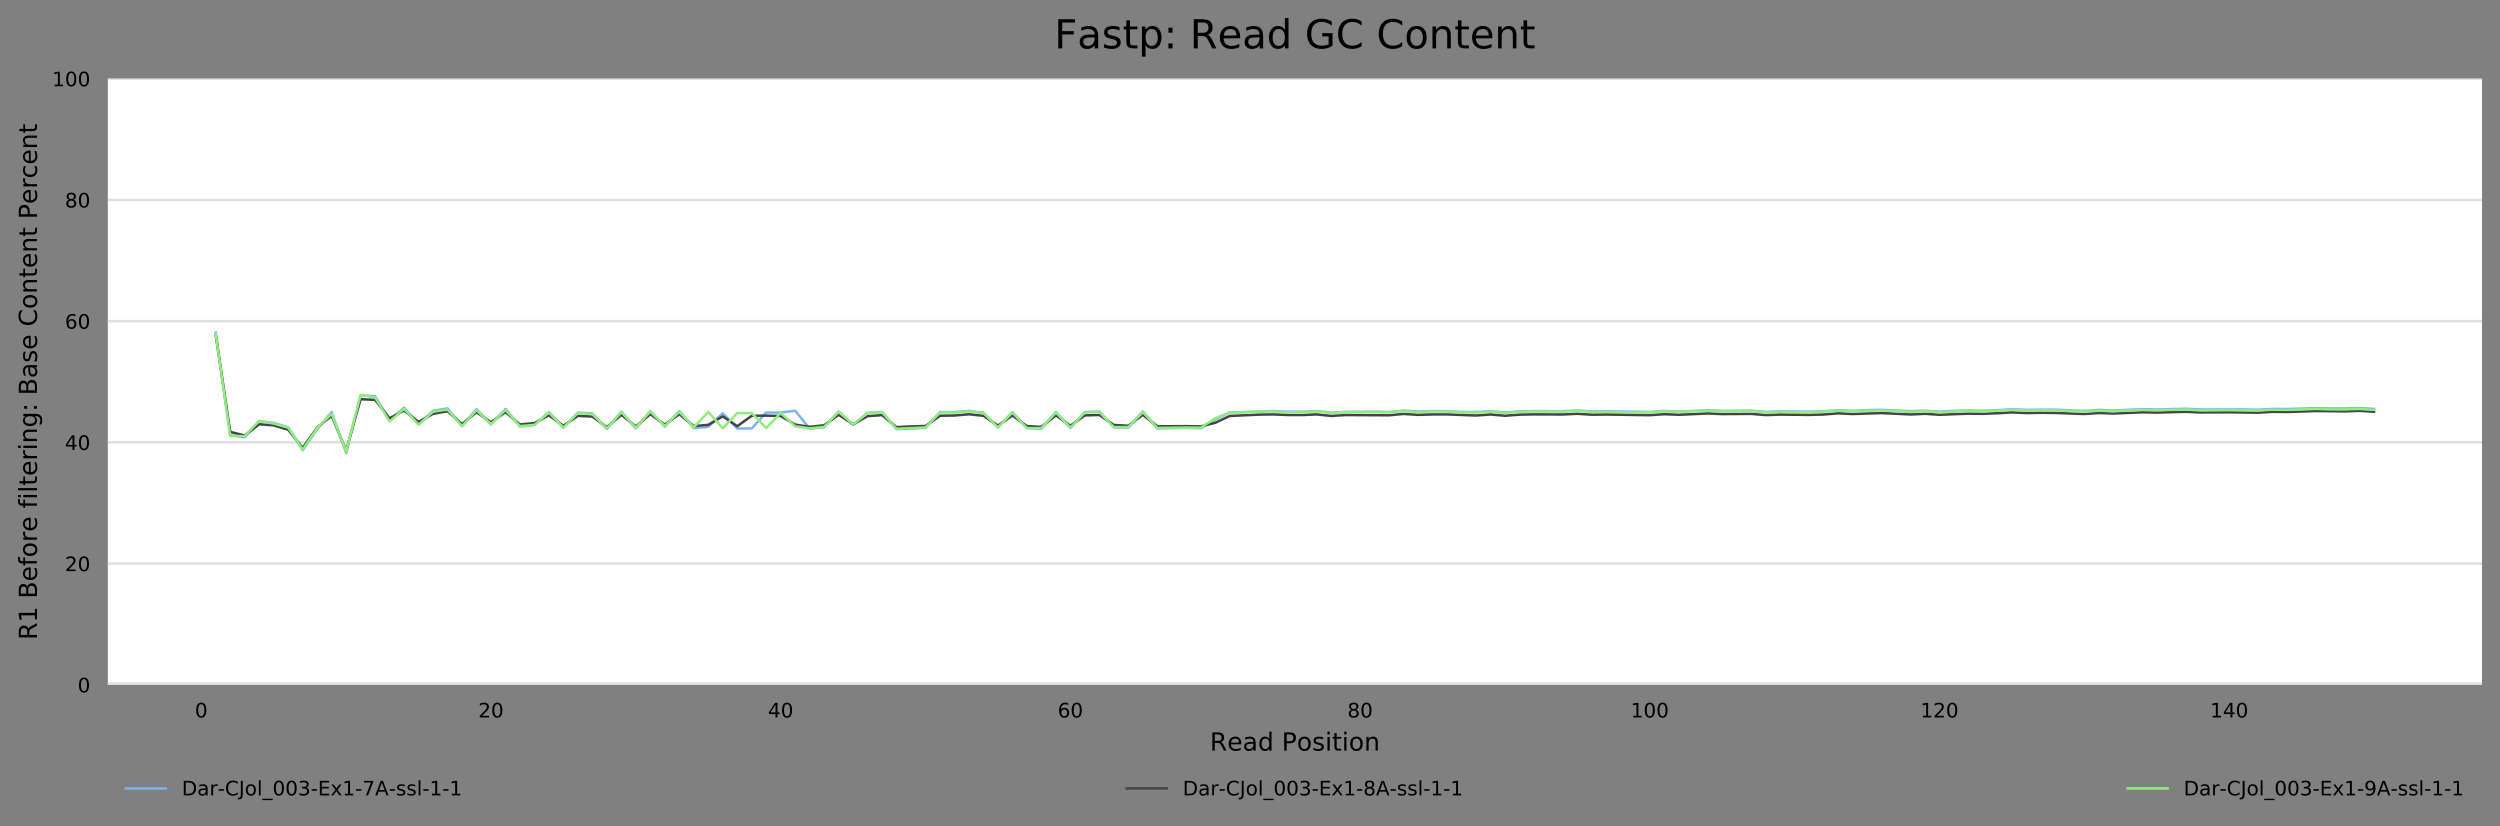 <?xml version="1.0" encoding="utf-8" standalone="no"?>
<!DOCTYPE svg PUBLIC "-//W3C//DTD SVG 1.1//EN"
  "http://www.w3.org/Graphics/SVG/1.1/DTD/svg11.dtd">
<!-- Created with matplotlib (https://matplotlib.org/) -->
<svg height="330.542pt" version="1.1" viewBox="0 0 1000.278 330.542" width="1000.278pt" xmlns="http://www.w3.org/2000/svg" xmlns:xlink="http://www.w3.org/1999/xlink">
 <rect x="0" y="0" width="1000.278" height="330.542" fill="#808080" stroke="none"/>
 <defs>
  <style type="text/css">
*{stroke-linecap:butt;stroke-linejoin:round;}
  </style>
 </defs>
 <g id="figure_1">
  <g id="axes_1">
   <g id="patch_1">
    <path d="M 43.148 273.99 
L 993.078 273.99 
L 993.078 31.483 
L 43.148 31.483 
z
" style="fill:#ffffff;"/>
   </g>
   <g id="matplotlib.axis_1">
    <g id="xtick_1">
     <g id="text_1">
      <!-- 0 -->
      <defs>
       <path d="M 31.781 66.406 
Q 24.172 66.406 20.328 58.906 
Q 16.5 51.422 16.5 36.375 
Q 16.5 21.391 20.328 13.891 
Q 24.172 6.391 31.781 6.391 
Q 39.453 6.391 43.281 13.891 
Q 47.125 21.391 47.125 36.375 
Q 47.125 51.422 43.281 58.906 
Q 39.453 66.406 31.781 66.406 
z
M 31.781 74.219 
Q 44.047 74.219 50.516 64.516 
Q 56.984 54.828 56.984 36.375 
Q 56.984 17.969 50.516 8.266 
Q 44.047 -1.422 31.781 -1.422 
Q 19.531 -1.422 13.062 8.266 
Q 6.594 17.969 6.594 36.375 
Q 6.594 54.828 13.062 64.516 
Q 19.531 74.219 31.781 74.219 
z
" id="DejaVuSans-48"/>
      </defs>
      <g transform="translate(77.986 287.069)scale(0.08 -0.08)">
       <use xlink:href="#DejaVuSans-48"/>
      </g>
     </g>
    </g>
    <g id="xtick_2">
     <g id="text_2">
      <!-- 20 -->
      <defs>
       <path d="M 19.188 8.297 
L 53.609 8.297 
L 53.609 0 
L 7.328 0 
L 7.328 8.297 
Q 12.938 14.109 22.625 23.891 
Q 32.328 33.688 34.812 36.531 
Q 39.547 41.844 41.422 45.531 
Q 43.312 49.219 43.312 52.781 
Q 43.312 58.594 39.234 62.25 
Q 35.156 65.922 28.609 65.922 
Q 23.969 65.922 18.812 64.312 
Q 13.672 62.703 7.812 59.422 
L 7.812 69.391 
Q 13.766 71.781 18.938 73 
Q 24.125 74.219 28.422 74.219 
Q 39.75 74.219 46.484 68.547 
Q 53.219 62.891 53.219 53.422 
Q 53.219 48.922 51.531 44.891 
Q 49.859 40.875 45.406 35.406 
Q 44.188 33.984 37.641 27.219 
Q 31.109 20.453 19.188 8.297 
z
" id="DejaVuSans-50"/>
      </defs>
      <g transform="translate(191.357 287.069)scale(0.08 -0.08)">
       <use xlink:href="#DejaVuSans-50"/>
       <use x="63.623" xlink:href="#DejaVuSans-48"/>
      </g>
     </g>
    </g>
    <g id="xtick_3">
     <g id="text_3">
      <!-- 40 -->
      <defs>
       <path d="M 37.797 64.312 
L 12.891 25.391 
L 37.797 25.391 
z
M 35.203 72.906 
L 47.609 72.906 
L 47.609 25.391 
L 58.016 25.391 
L 58.016 17.188 
L 47.609 17.188 
L 47.609 0 
L 37.797 0 
L 37.797 17.188 
L 4.891 17.188 
L 4.891 26.703 
z
" id="DejaVuSans-52"/>
      </defs>
      <g transform="translate(307.273 287.069)scale(0.08 -0.08)">
       <use xlink:href="#DejaVuSans-52"/>
       <use x="63.623" xlink:href="#DejaVuSans-48"/>
      </g>
     </g>
    </g>
    <g id="xtick_4">
     <g id="text_4">
      <!-- 60 -->
      <defs>
       <path d="M 33.016 40.375 
Q 26.375 40.375 22.484 35.828 
Q 18.609 31.297 18.609 23.391 
Q 18.609 15.531 22.484 10.953 
Q 26.375 6.391 33.016 6.391 
Q 39.656 6.391 43.531 10.953 
Q 47.406 15.531 47.406 23.391 
Q 47.406 31.297 43.531 35.828 
Q 39.656 40.375 33.016 40.375 
z
M 52.594 71.297 
L 52.594 62.312 
Q 48.875 64.062 45.094 64.984 
Q 41.312 65.922 37.594 65.922 
Q 27.828 65.922 22.672 59.328 
Q 17.531 52.734 16.797 39.406 
Q 19.672 43.656 24.016 45.922 
Q 28.375 48.188 33.594 48.188 
Q 44.578 48.188 50.953 41.516 
Q 57.328 34.859 57.328 23.391 
Q 57.328 12.156 50.688 5.359 
Q 44.047 -1.422 33.016 -1.422 
Q 20.359 -1.422 13.672 8.266 
Q 6.984 17.969 6.984 36.375 
Q 6.984 53.656 15.188 63.938 
Q 23.391 74.219 37.203 74.219 
Q 40.922 74.219 44.703 73.484 
Q 48.484 72.75 52.594 71.297 
z
" id="DejaVuSans-54"/>
      </defs>
      <g transform="translate(423.188 287.069)scale(0.08 -0.08)">
       <use xlink:href="#DejaVuSans-54"/>
       <use x="63.623" xlink:href="#DejaVuSans-48"/>
      </g>
     </g>
    </g>
    <g id="xtick_5">
     <g id="text_5">
      <!-- 80 -->
      <defs>
       <path d="M 31.781 34.625 
Q 24.75 34.625 20.719 30.859 
Q 16.703 27.094 16.703 20.516 
Q 16.703 13.922 20.719 10.156 
Q 24.75 6.391 31.781 6.391 
Q 38.812 6.391 42.859 10.172 
Q 46.922 13.969 46.922 20.516 
Q 46.922 27.094 42.891 30.859 
Q 38.875 34.625 31.781 34.625 
z
M 21.922 38.812 
Q 15.578 40.375 12.031 44.719 
Q 8.5 49.078 8.5 55.328 
Q 8.5 64.062 14.719 69.141 
Q 20.953 74.219 31.781 74.219 
Q 42.672 74.219 48.875 69.141 
Q 55.078 64.062 55.078 55.328 
Q 55.078 49.078 51.531 44.719 
Q 48 40.375 41.703 38.812 
Q 48.828 37.156 52.797 32.312 
Q 56.781 27.484 56.781 20.516 
Q 56.781 9.906 50.312 4.234 
Q 43.844 -1.422 31.781 -1.422 
Q 19.734 -1.422 13.25 4.234 
Q 6.781 9.906 6.781 20.516 
Q 6.781 27.484 10.781 32.312 
Q 14.797 37.156 21.922 38.812 
z
M 18.312 54.391 
Q 18.312 48.734 21.844 45.562 
Q 25.391 42.391 31.781 42.391 
Q 38.141 42.391 41.719 45.562 
Q 45.312 48.734 45.312 54.391 
Q 45.312 60.062 41.719 63.234 
Q 38.141 66.406 31.781 66.406 
Q 25.391 66.406 21.844 63.234 
Q 18.312 60.062 18.312 54.391 
z
" id="DejaVuSans-56"/>
      </defs>
      <g transform="translate(539.104 287.069)scale(0.08 -0.08)">
       <use xlink:href="#DejaVuSans-56"/>
       <use x="63.623" xlink:href="#DejaVuSans-48"/>
      </g>
     </g>
    </g>
    <g id="xtick_6">
     <g id="text_6">
      <!-- 100 -->
      <defs>
       <path d="M 12.406 8.297 
L 28.516 8.297 
L 28.516 63.922 
L 10.984 60.406 
L 10.984 69.391 
L 28.422 72.906 
L 38.281 72.906 
L 38.281 8.297 
L 54.391 8.297 
L 54.391 0 
L 12.406 0 
z
" id="DejaVuSans-49"/>
      </defs>
      <g transform="translate(652.475 287.069)scale(0.08 -0.08)">
       <use xlink:href="#DejaVuSans-49"/>
       <use x="63.623" xlink:href="#DejaVuSans-48"/>
       <use x="127.246" xlink:href="#DejaVuSans-48"/>
      </g>
     </g>
    </g>
    <g id="xtick_7">
     <g id="text_7">
      <!-- 120 -->
      <g transform="translate(768.391 287.069)scale(0.08 -0.08)">
       <use xlink:href="#DejaVuSans-49"/>
       <use x="63.623" xlink:href="#DejaVuSans-50"/>
       <use x="127.246" xlink:href="#DejaVuSans-48"/>
      </g>
     </g>
    </g>
    <g id="xtick_8">
     <g id="text_8">
      <!-- 140 -->
      <g transform="translate(884.307 287.069)scale(0.08 -0.08)">
       <use xlink:href="#DejaVuSans-49"/>
       <use x="63.623" xlink:href="#DejaVuSans-52"/>
       <use x="127.246" xlink:href="#DejaVuSans-48"/>
      </g>
     </g>
    </g>
    <g id="text_9">
     <!-- Read Position -->
     <defs>
      <path d="M 44.391 34.188 
Q 47.562 33.109 50.562 29.594 
Q 53.562 26.078 56.594 19.922 
L 66.609 0 
L 56 0 
L 46.688 18.703 
Q 43.062 26.031 39.672 28.422 
Q 36.281 30.812 30.422 30.812 
L 19.672 30.812 
L 19.672 0 
L 9.812 0 
L 9.812 72.906 
L 32.078 72.906 
Q 44.578 72.906 50.734 67.672 
Q 56.891 62.453 56.891 51.906 
Q 56.891 45.016 53.688 40.469 
Q 50.484 35.938 44.391 34.188 
z
M 19.672 64.797 
L 19.672 38.922 
L 32.078 38.922 
Q 39.203 38.922 42.844 42.219 
Q 46.484 45.516 46.484 51.906 
Q 46.484 58.297 42.844 61.547 
Q 39.203 64.797 32.078 64.797 
z
" id="DejaVuSans-82"/>
      <path d="M 56.203 29.594 
L 56.203 25.203 
L 14.891 25.203 
Q 15.484 15.922 20.484 11.062 
Q 25.484 6.203 34.422 6.203 
Q 39.594 6.203 44.453 7.469 
Q 49.312 8.734 54.109 11.281 
L 54.109 2.781 
Q 49.266 0.734 44.188 -0.344 
Q 39.109 -1.422 33.891 -1.422 
Q 20.797 -1.422 13.156 6.188 
Q 5.516 13.812 5.516 26.812 
Q 5.516 40.234 12.766 48.109 
Q 20.016 56 32.328 56 
Q 43.359 56 49.781 48.891 
Q 56.203 41.797 56.203 29.594 
z
M 47.219 32.234 
Q 47.125 39.594 43.094 43.984 
Q 39.062 48.391 32.422 48.391 
Q 24.906 48.391 20.391 44.141 
Q 15.875 39.891 15.188 32.172 
z
" id="DejaVuSans-101"/>
      <path d="M 34.281 27.484 
Q 23.391 27.484 19.188 25 
Q 14.984 22.516 14.984 16.5 
Q 14.984 11.719 18.141 8.906 
Q 21.297 6.109 26.703 6.109 
Q 34.188 6.109 38.703 11.406 
Q 43.219 16.703 43.219 25.484 
L 43.219 27.484 
z
M 52.203 31.203 
L 52.203 0 
L 43.219 0 
L 43.219 8.297 
Q 40.141 3.328 35.547 0.953 
Q 30.953 -1.422 24.312 -1.422 
Q 15.922 -1.422 10.953 3.297 
Q 6 8.016 6 15.922 
Q 6 25.141 12.172 29.828 
Q 18.359 34.516 30.609 34.516 
L 43.219 34.516 
L 43.219 35.406 
Q 43.219 41.609 39.141 45 
Q 35.062 48.391 27.688 48.391 
Q 23 48.391 18.547 47.266 
Q 14.109 46.141 10.016 43.891 
L 10.016 52.203 
Q 14.938 54.109 19.578 55.047 
Q 24.219 56 28.609 56 
Q 40.484 56 46.344 49.844 
Q 52.203 43.703 52.203 31.203 
z
" id="DejaVuSans-97"/>
      <path d="M 45.406 46.391 
L 45.406 75.984 
L 54.391 75.984 
L 54.391 0 
L 45.406 0 
L 45.406 8.203 
Q 42.578 3.328 38.25 0.953 
Q 33.938 -1.422 27.875 -1.422 
Q 17.969 -1.422 11.734 6.484 
Q 5.516 14.406 5.516 27.297 
Q 5.516 40.188 11.734 48.094 
Q 17.969 56 27.875 56 
Q 33.938 56 38.25 53.625 
Q 42.578 51.266 45.406 46.391 
z
M 14.797 27.297 
Q 14.797 17.391 18.875 11.75 
Q 22.953 6.109 30.078 6.109 
Q 37.203 6.109 41.297 11.75 
Q 45.406 17.391 45.406 27.297 
Q 45.406 37.203 41.297 42.844 
Q 37.203 48.484 30.078 48.484 
Q 22.953 48.484 18.875 42.844 
Q 14.797 37.203 14.797 27.297 
z
" id="DejaVuSans-100"/>
      <path id="DejaVuSans-32"/>
      <path d="M 19.672 64.797 
L 19.672 37.406 
L 32.078 37.406 
Q 38.969 37.406 42.719 40.969 
Q 46.484 44.531 46.484 51.125 
Q 46.484 57.672 42.719 61.234 
Q 38.969 64.797 32.078 64.797 
z
M 9.812 72.906 
L 32.078 72.906 
Q 44.344 72.906 50.609 67.359 
Q 56.891 61.812 56.891 51.125 
Q 56.891 40.328 50.609 34.812 
Q 44.344 29.297 32.078 29.297 
L 19.672 29.297 
L 19.672 0 
L 9.812 0 
z
" id="DejaVuSans-80"/>
      <path d="M 30.609 48.391 
Q 23.391 48.391 19.188 42.75 
Q 14.984 37.109 14.984 27.297 
Q 14.984 17.484 19.156 11.844 
Q 23.344 6.203 30.609 6.203 
Q 37.797 6.203 41.984 11.859 
Q 46.188 17.531 46.188 27.297 
Q 46.188 37.016 41.984 42.703 
Q 37.797 48.391 30.609 48.391 
z
M 30.609 56 
Q 42.328 56 49.016 48.375 
Q 55.719 40.766 55.719 27.297 
Q 55.719 13.875 49.016 6.219 
Q 42.328 -1.422 30.609 -1.422 
Q 18.844 -1.422 12.172 6.219 
Q 5.516 13.875 5.516 27.297 
Q 5.516 40.766 12.172 48.375 
Q 18.844 56 30.609 56 
z
" id="DejaVuSans-111"/>
      <path d="M 44.281 53.078 
L 44.281 44.578 
Q 40.484 46.531 36.375 47.5 
Q 32.281 48.484 27.875 48.484 
Q 21.188 48.484 17.844 46.438 
Q 14.5 44.391 14.5 40.281 
Q 14.5 37.156 16.891 35.375 
Q 19.281 33.594 26.516 31.984 
L 29.594 31.297 
Q 39.156 29.25 43.188 25.516 
Q 47.219 21.781 47.219 15.094 
Q 47.219 7.469 41.188 3.016 
Q 35.156 -1.422 24.609 -1.422 
Q 20.219 -1.422 15.453 -0.562 
Q 10.688 0.297 5.422 2 
L 5.422 11.281 
Q 10.406 8.688 15.234 7.391 
Q 20.062 6.109 24.812 6.109 
Q 31.156 6.109 34.562 8.281 
Q 37.984 10.453 37.984 14.406 
Q 37.984 18.062 35.516 20.016 
Q 33.062 21.969 24.703 23.781 
L 21.578 24.516 
Q 13.234 26.266 9.516 29.906 
Q 5.812 33.547 5.812 39.891 
Q 5.812 47.609 11.281 51.797 
Q 16.75 56 26.812 56 
Q 31.781 56 36.172 55.266 
Q 40.578 54.547 44.281 53.078 
z
" id="DejaVuSans-115"/>
      <path d="M 9.422 54.688 
L 18.406 54.688 
L 18.406 0 
L 9.422 0 
z
M 9.422 75.984 
L 18.406 75.984 
L 18.406 64.594 
L 9.422 64.594 
z
" id="DejaVuSans-105"/>
      <path d="M 18.312 70.219 
L 18.312 54.688 
L 36.812 54.688 
L 36.812 47.703 
L 18.312 47.703 
L 18.312 18.016 
Q 18.312 11.328 20.141 9.422 
Q 21.969 7.516 27.594 7.516 
L 36.812 7.516 
L 36.812 0 
L 27.594 0 
Q 17.188 0 13.234 3.875 
Q 9.281 7.766 9.281 18.016 
L 9.281 47.703 
L 2.688 47.703 
L 2.688 54.688 
L 9.281 54.688 
L 9.281 70.219 
z
" id="DejaVuSans-116"/>
      <path d="M 54.891 33.016 
L 54.891 0 
L 45.906 0 
L 45.906 32.719 
Q 45.906 40.484 42.875 44.328 
Q 39.844 48.188 33.797 48.188 
Q 26.516 48.188 22.312 43.547 
Q 18.109 38.922 18.109 30.906 
L 18.109 0 
L 9.078 0 
L 9.078 54.688 
L 18.109 54.688 
L 18.109 46.188 
Q 21.344 51.125 25.703 53.562 
Q 30.078 56 35.797 56 
Q 45.219 56 50.047 50.172 
Q 54.891 44.344 54.891 33.016 
z
" id="DejaVuSans-110"/>
     </defs>
     <g transform="translate(484.095 300.331)scale(0.1 -0.1)">
      <use xlink:href="#DejaVuSans-82"/>
      <use x="69.42" xlink:href="#DejaVuSans-101"/>
      <use x="130.943" xlink:href="#DejaVuSans-97"/>
      <use x="192.223" xlink:href="#DejaVuSans-100"/>
      <use x="255.699" xlink:href="#DejaVuSans-32"/>
      <use x="287.486" xlink:href="#DejaVuSans-80"/>
      <use x="347.742" xlink:href="#DejaVuSans-111"/>
      <use x="408.924" xlink:href="#DejaVuSans-115"/>
      <use x="461.023" xlink:href="#DejaVuSans-105"/>
      <use x="488.807" xlink:href="#DejaVuSans-116"/>
      <use x="528.016" xlink:href="#DejaVuSans-105"/>
      <use x="555.799" xlink:href="#DejaVuSans-111"/>
      <use x="616.98" xlink:href="#DejaVuSans-110"/>
     </g>
    </g>
   </g>
   <g id="matplotlib.axis_2">
    <g id="ytick_1">
     <g id="line2d_1">
      <path clip-path="url(#pa6015e9e7e)" d="M 43.148 273.99 
L 993.078 273.99 
" style="fill:none;stroke:#dedede;stroke-linecap:square;"/>
     </g>
     <g id="text_10">
      <!-- 0 -->
      <g transform="translate(31.058 277.029)scale(0.08 -0.08)">
       <use xlink:href="#DejaVuSans-48"/>
      </g>
     </g>
    </g>
    <g id="ytick_2">
     <g id="line2d_2">
      <path clip-path="url(#pa6015e9e7e)" d="M 43.148 225.489 
L 993.078 225.489 
" style="fill:none;stroke:#dedede;stroke-linecap:square;"/>
     </g>
     <g id="text_11">
      <!-- 20 -->
      <g transform="translate(25.968 228.528)scale(0.08 -0.08)">
       <use xlink:href="#DejaVuSans-50"/>
       <use x="63.623" xlink:href="#DejaVuSans-48"/>
      </g>
     </g>
    </g>
    <g id="ytick_3">
     <g id="line2d_3">
      <path clip-path="url(#pa6015e9e7e)" d="M 43.148 176.987 
L 993.078 176.987 
" style="fill:none;stroke:#dedede;stroke-linecap:square;"/>
     </g>
     <g id="text_12">
      <!-- 40 -->
      <g transform="translate(25.968 180.027)scale(0.08 -0.08)">
       <use xlink:href="#DejaVuSans-52"/>
       <use x="63.623" xlink:href="#DejaVuSans-48"/>
      </g>
     </g>
    </g>
    <g id="ytick_4">
     <g id="line2d_4">
      <path clip-path="url(#pa6015e9e7e)" d="M 43.148 128.486 
L 993.078 128.486 
" style="fill:none;stroke:#dedede;stroke-linecap:square;"/>
     </g>
     <g id="text_13">
      <!-- 60 -->
      <g transform="translate(25.968 131.525)scale(0.08 -0.08)">
       <use xlink:href="#DejaVuSans-54"/>
       <use x="63.623" xlink:href="#DejaVuSans-48"/>
      </g>
     </g>
    </g>
    <g id="ytick_5">
     <g id="line2d_5">
      <path clip-path="url(#pa6015e9e7e)" d="M 43.148 79.984 
L 993.078 79.984 
" style="fill:none;stroke:#dedede;stroke-linecap:square;"/>
     </g>
     <g id="text_14">
      <!-- 80 -->
      <g transform="translate(25.968 83.024)scale(0.08 -0.08)">
       <use xlink:href="#DejaVuSans-56"/>
       <use x="63.623" xlink:href="#DejaVuSans-48"/>
      </g>
     </g>
    </g>
    <g id="ytick_6">
     <g id="line2d_6">
      <path clip-path="url(#pa6015e9e7e)" d="M 43.148 31.483 
L 993.078 31.483 
" style="fill:none;stroke:#dedede;stroke-linecap:square;"/>
     </g>
     <g id="text_15">
      <!-- 100 -->
      <g transform="translate(20.878 34.522)scale(0.08 -0.08)">
       <use xlink:href="#DejaVuSans-49"/>
       <use x="63.623" xlink:href="#DejaVuSans-48"/>
       <use x="127.246" xlink:href="#DejaVuSans-48"/>
      </g>
     </g>
    </g>
    <g id="text_16">
     <!-- R1 Before filtering: Base Content Percent -->
     <defs>
      <path d="M 19.672 34.812 
L 19.672 8.109 
L 35.5 8.109 
Q 43.453 8.109 47.281 11.406 
Q 51.125 14.703 51.125 21.484 
Q 51.125 28.328 47.281 31.562 
Q 43.453 34.812 35.5 34.812 
z
M 19.672 64.797 
L 19.672 42.828 
L 34.281 42.828 
Q 41.5 42.828 45.031 45.531 
Q 48.578 48.25 48.578 53.812 
Q 48.578 59.328 45.031 62.062 
Q 41.5 64.797 34.281 64.797 
z
M 9.812 72.906 
L 35.016 72.906 
Q 46.297 72.906 52.391 68.219 
Q 58.5 63.531 58.5 54.891 
Q 58.5 48.188 55.375 44.234 
Q 52.25 40.281 46.188 39.312 
Q 53.469 37.75 57.5 32.781 
Q 61.531 27.828 61.531 20.406 
Q 61.531 10.641 54.891 5.312 
Q 48.25 0 35.984 0 
L 9.812 0 
z
" id="DejaVuSans-66"/>
      <path d="M 37.109 75.984 
L 37.109 68.5 
L 28.516 68.5 
Q 23.688 68.5 21.797 66.547 
Q 19.922 64.594 19.922 59.516 
L 19.922 54.688 
L 34.719 54.688 
L 34.719 47.703 
L 19.922 47.703 
L 19.922 0 
L 10.891 0 
L 10.891 47.703 
L 2.297 47.703 
L 2.297 54.688 
L 10.891 54.688 
L 10.891 58.5 
Q 10.891 67.625 15.141 71.797 
Q 19.391 75.984 28.609 75.984 
z
" id="DejaVuSans-102"/>
      <path d="M 41.109 46.297 
Q 39.594 47.172 37.812 47.578 
Q 36.031 48 33.891 48 
Q 26.266 48 22.188 43.047 
Q 18.109 38.094 18.109 28.812 
L 18.109 0 
L 9.078 0 
L 9.078 54.688 
L 18.109 54.688 
L 18.109 46.188 
Q 20.953 51.172 25.484 53.578 
Q 30.031 56 36.531 56 
Q 37.453 56 38.578 55.875 
Q 39.703 55.766 41.062 55.516 
z
" id="DejaVuSans-114"/>
      <path d="M 9.422 75.984 
L 18.406 75.984 
L 18.406 0 
L 9.422 0 
z
" id="DejaVuSans-108"/>
      <path d="M 45.406 27.984 
Q 45.406 37.75 41.375 43.109 
Q 37.359 48.484 30.078 48.484 
Q 22.859 48.484 18.828 43.109 
Q 14.797 37.75 14.797 27.984 
Q 14.797 18.266 18.828 12.891 
Q 22.859 7.516 30.078 7.516 
Q 37.359 7.516 41.375 12.891 
Q 45.406 18.266 45.406 27.984 
z
M 54.391 6.781 
Q 54.391 -7.172 48.188 -13.984 
Q 42 -20.797 29.203 -20.797 
Q 24.469 -20.797 20.266 -20.094 
Q 16.062 -19.391 12.109 -17.922 
L 12.109 -9.188 
Q 16.062 -11.328 19.922 -12.344 
Q 23.781 -13.375 27.781 -13.375 
Q 36.625 -13.375 41.016 -8.766 
Q 45.406 -4.156 45.406 5.172 
L 45.406 9.625 
Q 42.625 4.781 38.281 2.391 
Q 33.938 0 27.875 0 
Q 17.828 0 11.672 7.656 
Q 5.516 15.328 5.516 27.984 
Q 5.516 40.672 11.672 48.328 
Q 17.828 56 27.875 56 
Q 33.938 56 38.281 53.609 
Q 42.625 51.219 45.406 46.391 
L 45.406 54.688 
L 54.391 54.688 
z
" id="DejaVuSans-103"/>
      <path d="M 11.719 12.406 
L 22.016 12.406 
L 22.016 0 
L 11.719 0 
z
M 11.719 51.703 
L 22.016 51.703 
L 22.016 39.312 
L 11.719 39.312 
z
" id="DejaVuSans-58"/>
      <path d="M 64.406 67.281 
L 64.406 56.891 
Q 59.422 61.531 53.781 63.812 
Q 48.141 66.109 41.797 66.109 
Q 29.297 66.109 22.656 58.469 
Q 16.016 50.828 16.016 36.375 
Q 16.016 21.969 22.656 14.328 
Q 29.297 6.688 41.797 6.688 
Q 48.141 6.688 53.781 8.984 
Q 59.422 11.281 64.406 15.922 
L 64.406 5.609 
Q 59.234 2.094 53.438 0.328 
Q 47.656 -1.422 41.219 -1.422 
Q 24.656 -1.422 15.125 8.703 
Q 5.609 18.844 5.609 36.375 
Q 5.609 53.953 15.125 64.078 
Q 24.656 74.219 41.219 74.219 
Q 47.75 74.219 53.531 72.484 
Q 59.328 70.75 64.406 67.281 
z
" id="DejaVuSans-67"/>
      <path d="M 48.781 52.594 
L 48.781 44.188 
Q 44.969 46.297 41.141 47.344 
Q 37.312 48.391 33.406 48.391 
Q 24.656 48.391 19.812 42.844 
Q 14.984 37.312 14.984 27.297 
Q 14.984 17.281 19.812 11.734 
Q 24.656 6.203 33.406 6.203 
Q 37.312 6.203 41.141 7.25 
Q 44.969 8.297 48.781 10.406 
L 48.781 2.094 
Q 45.016 0.344 40.984 -0.531 
Q 36.969 -1.422 32.422 -1.422 
Q 20.062 -1.422 12.781 6.344 
Q 5.516 14.109 5.516 27.297 
Q 5.516 40.672 12.859 48.328 
Q 20.219 56 33.016 56 
Q 37.156 56 41.109 55.141 
Q 45.062 54.297 48.781 52.594 
z
" id="DejaVuSans-99"/>
     </defs>
     <g transform="translate(14.798 256)rotate(-90)scale(0.1 -0.1)">
      <use xlink:href="#DejaVuSans-82"/>
      <use x="69.482" xlink:href="#DejaVuSans-49"/>
      <use x="133.105" xlink:href="#DejaVuSans-32"/>
      <use x="164.893" xlink:href="#DejaVuSans-66"/>
      <use x="233.496" xlink:href="#DejaVuSans-101"/>
      <use x="295.02" xlink:href="#DejaVuSans-102"/>
      <use x="330.225" xlink:href="#DejaVuSans-111"/>
      <use x="391.406" xlink:href="#DejaVuSans-114"/>
      <use x="432.488" xlink:href="#DejaVuSans-101"/>
      <use x="494.012" xlink:href="#DejaVuSans-32"/>
      <use x="525.799" xlink:href="#DejaVuSans-102"/>
      <use x="561.004" xlink:href="#DejaVuSans-105"/>
      <use x="588.787" xlink:href="#DejaVuSans-108"/>
      <use x="616.57" xlink:href="#DejaVuSans-116"/>
      <use x="655.779" xlink:href="#DejaVuSans-101"/>
      <use x="717.303" xlink:href="#DejaVuSans-114"/>
      <use x="758.416" xlink:href="#DejaVuSans-105"/>
      <use x="786.199" xlink:href="#DejaVuSans-110"/>
      <use x="849.578" xlink:href="#DejaVuSans-103"/>
      <use x="913.055" xlink:href="#DejaVuSans-58"/>
      <use x="946.746" xlink:href="#DejaVuSans-32"/>
      <use x="978.533" xlink:href="#DejaVuSans-66"/>
      <use x="1047.137" xlink:href="#DejaVuSans-97"/>
      <use x="1108.416" xlink:href="#DejaVuSans-115"/>
      <use x="1160.516" xlink:href="#DejaVuSans-101"/>
      <use x="1222.039" xlink:href="#DejaVuSans-32"/>
      <use x="1253.826" xlink:href="#DejaVuSans-67"/>
      <use x="1323.65" xlink:href="#DejaVuSans-111"/>
      <use x="1384.832" xlink:href="#DejaVuSans-110"/>
      <use x="1448.211" xlink:href="#DejaVuSans-116"/>
      <use x="1487.42" xlink:href="#DejaVuSans-101"/>
      <use x="1548.943" xlink:href="#DejaVuSans-110"/>
      <use x="1612.322" xlink:href="#DejaVuSans-116"/>
      <use x="1651.531" xlink:href="#DejaVuSans-32"/>
      <use x="1683.318" xlink:href="#DejaVuSans-80"/>
      <use x="1743.574" xlink:href="#DejaVuSans-101"/>
      <use x="1805.098" xlink:href="#DejaVuSans-114"/>
      <use x="1846.18" xlink:href="#DejaVuSans-99"/>
      <use x="1901.16" xlink:href="#DejaVuSans-101"/>
      <use x="1962.684" xlink:href="#DejaVuSans-110"/>
      <use x="2026.062" xlink:href="#DejaVuSans-116"/>
     </g>
    </g>
   </g>
   <g id="line2d_7">
    <path clip-path="url(#pa6015e9e7e)" d="M 86.327 133.11 
L 92.123 174.108 
L 97.918 174.914 
L 103.714 168.489 
L 109.51 169.205 
L 115.306 170.956 
L 121.102 180.143 
L 126.897 171.655 
L 132.693 164.877 
L 138.489 181.268 
L 144.285 158.138 
L 150.08 158.544 
L 155.876 168.149 
L 161.672 163.113 
L 167.468 169.671 
L 173.264 164.349 
L 179.059 163.386 
L 184.855 170.469 
L 190.651 163.702 
L 196.447 169.775 
L 202.243 163.61 
L 208.038 170.631 
L 213.834 170.042 
L 219.63 164.895 
L 225.426 171.105 
L 231.222 165.12 
L 237.017 165.415 
L 242.813 171.661 
L 248.609 164.697 
L 254.405 171.397 
L 260.2 164.46 
L 265.996 170.679 
L 271.792 164.464 
L 277.588 171.288 
L 283.384 170.773 
L 289.179 165.323 
L 294.975 171.441 
L 300.771 171.426 
L 306.567 165.054 
L 312.363 165.083 
L 318.158 164.334 
L 323.954 171.502 
L 329.75 170.928 
L 335.546 164.637 
L 341.342 169.999 
L 347.137 165.165 
L 352.933 164.804 
L 358.729 171.732 
L 370.32 171.198 
L 376.116 164.855 
L 381.912 164.901 
L 387.708 164.393 
L 393.504 165.106 
L 399.299 171.098 
L 405.095 164.892 
L 410.891 171.316 
L 416.687 171.512 
L 422.483 164.829 
L 428.278 171.217 
L 434.074 164.848 
L 439.87 164.677 
L 445.666 171.024 
L 451.462 171.065 
L 457.257 164.604 
L 463.053 171.394 
L 474.645 171.19 
L 480.44 171.341 
L 486.236 167.818 
L 492.032 165.037 
L 509.419 164.434 
L 515.215 164.709 
L 521.011 164.747 
L 526.807 164.441 
L 532.603 165.089 
L 538.398 164.784 
L 549.99 164.716 
L 555.786 164.841 
L 561.582 164.281 
L 567.377 164.661 
L 573.173 164.444 
L 578.969 164.492 
L 584.765 164.813 
L 590.561 164.855 
L 596.356 164.527 
L 602.152 165.023 
L 607.948 164.589 
L 613.744 164.461 
L 625.335 164.492 
L 631.131 164.238 
L 636.927 164.597 
L 642.723 164.533 
L 660.11 164.835 
L 665.906 164.402 
L 671.702 164.673 
L 683.293 164.139 
L 689.089 164.379 
L 700.681 164.289 
L 706.476 164.798 
L 712.272 164.583 
L 723.864 164.701 
L 729.659 164.546 
L 735.455 164.119 
L 741.251 164.374 
L 747.047 164.088 
L 752.843 163.98 
L 764.434 164.472 
L 770.23 164.314 
L 776.026 164.684 
L 781.822 164.39 
L 787.617 164.245 
L 793.413 164.312 
L 799.209 164.107 
L 805.005 163.75 
L 810.801 163.981 
L 816.596 163.888 
L 822.392 163.915 
L 833.984 164.404 
L 839.779 164.001 
L 845.575 164.261 
L 857.167 163.701 
L 862.963 163.837 
L 874.554 163.54 
L 880.35 163.826 
L 897.737 163.808 
L 903.533 163.934 
L 909.329 163.618 
L 915.125 163.644 
L 926.716 163.303 
L 932.512 163.427 
L 938.308 163.417 
L 944.104 163.264 
L 949.899 163.603 
L 949.899 163.603 
" style="fill:none;stroke:#7cb5ec;stroke-linecap:square;"/>
   </g>
   <g id="line2d_8">
    <path clip-path="url(#pa6015e9e7e)" d="M 86.327 134.225 
L 92.123 172.794 
L 97.918 174.247 
L 103.714 169.744 
L 109.51 170.194 
L 115.306 171.953 
L 121.102 179.219 
L 126.897 171.038 
L 132.693 166.372 
L 138.489 180.276 
L 144.285 159.722 
L 150.08 159.998 
L 155.876 167.368 
L 161.672 164.272 
L 167.468 168.799 
L 173.264 165.566 
L 179.059 164.543 
L 184.855 169.698 
L 190.651 164.91 
L 196.447 168.936 
L 202.243 164.905 
L 208.038 169.825 
L 213.834 169.29 
L 219.63 166.175 
L 225.426 170.321 
L 231.222 166.402 
L 237.017 166.683 
L 242.813 170.903 
L 248.609 165.969 
L 254.405 170.628 
L 260.2 165.716 
L 265.996 169.906 
L 271.792 165.706 
L 277.588 170.487 
L 283.384 169.985 
L 289.179 166.581 
L 294.975 170.543 
L 300.771 166.365 
L 306.567 166.299 
L 312.363 166.452 
L 318.158 169.885 
L 323.954 170.776 
L 329.75 170.151 
L 335.546 165.97 
L 341.342 169.74 
L 347.137 166.503 
L 352.933 166.102 
L 358.729 170.896 
L 364.525 170.606 
L 370.32 170.448 
L 376.116 166.353 
L 381.912 166.246 
L 387.708 165.755 
L 393.504 166.385 
L 399.299 170.258 
L 405.095 166.248 
L 410.891 170.472 
L 416.687 170.797 
L 422.483 166.173 
L 428.278 170.317 
L 434.074 166.214 
L 439.87 166.041 
L 445.666 170.02 
L 451.462 170.36 
L 457.257 165.966 
L 463.053 170.568 
L 474.645 170.504 
L 480.44 170.614 
L 486.236 169.159 
L 492.032 166.434 
L 503.624 165.903 
L 509.419 165.814 
L 515.215 166.039 
L 521.011 166.067 
L 526.807 165.807 
L 532.603 166.425 
L 538.398 166.065 
L 555.786 166.166 
L 561.582 165.619 
L 567.377 165.989 
L 573.173 165.824 
L 578.969 165.813 
L 590.561 166.256 
L 596.356 165.839 
L 602.152 166.353 
L 607.948 165.911 
L 613.744 165.794 
L 625.335 165.837 
L 631.131 165.565 
L 636.927 165.932 
L 642.723 165.858 
L 660.11 166.117 
L 665.906 165.719 
L 671.702 165.962 
L 683.293 165.434 
L 689.089 165.681 
L 700.681 165.602 
L 706.476 166.079 
L 712.272 165.883 
L 723.864 166.006 
L 729.659 165.856 
L 735.455 165.38 
L 741.251 165.661 
L 752.843 165.269 
L 764.434 165.835 
L 770.23 165.574 
L 776.026 165.957 
L 787.617 165.511 
L 793.413 165.571 
L 799.209 165.347 
L 805.005 165.006 
L 810.801 165.277 
L 816.596 165.165 
L 822.392 165.22 
L 833.984 165.649 
L 839.779 165.255 
L 845.575 165.454 
L 857.167 164.977 
L 862.963 165.076 
L 874.554 164.76 
L 880.35 165.037 
L 891.942 164.959 
L 903.533 165.118 
L 909.329 164.774 
L 915.125 164.836 
L 926.716 164.459 
L 938.308 164.598 
L 944.104 164.375 
L 949.899 164.762 
L 949.899 164.762 
" style="fill:none;stroke:#434348;stroke-linecap:square;"/>
   </g>
   <g id="line2d_9">
    <path clip-path="url(#pa6015e9e7e)" d="M 86.327 133.744 
L 92.123 174.406 
L 97.918 174.51 
L 103.714 168.408 
L 109.51 169.484 
L 115.306 171.109 
L 121.102 179.924 
L 126.897 171.243 
L 132.693 165.548 
L 138.489 180.759 
L 144.285 158.007 
L 150.08 159.006 
L 155.876 168.608 
L 161.672 163.573 
L 167.468 169.902 
L 173.264 164.733 
L 179.059 163.861 
L 184.855 170.511 
L 190.651 164.094 
L 196.447 169.669 
L 202.243 164.017 
L 208.038 170.486 
L 213.834 169.992 
L 219.63 165.094 
L 225.426 171.043 
L 231.222 165.243 
L 237.017 165.7 
L 242.813 171.435 
L 248.609 164.916 
L 254.405 171.147 
L 260.2 164.652 
L 265.996 170.474 
L 271.792 164.76 
L 277.588 170.969 
L 283.384 164.806 
L 289.179 171.366 
L 294.975 165.262 
L 300.771 165.306 
L 306.567 171.258 
L 312.363 165.256 
L 318.158 170.551 
L 323.954 171.363 
L 329.75 170.796 
L 335.546 164.801 
L 341.342 169.78 
L 347.137 165.337 
L 352.933 165.001 
L 358.729 171.551 
L 370.32 171.014 
L 376.116 165.061 
L 381.912 165.049 
L 387.708 164.624 
L 393.504 165.266 
L 399.299 170.992 
L 405.095 165.062 
L 410.891 171.269 
L 416.687 171.299 
L 422.483 165.076 
L 428.278 171.054 
L 434.074 165.025 
L 439.87 164.877 
L 445.666 170.889 
L 451.462 170.874 
L 457.257 164.856 
L 463.053 171.21 
L 474.645 171.062 
L 480.44 171.121 
L 486.236 167.335 
L 492.032 165.069 
L 497.828 164.971 
L 503.624 164.707 
L 509.419 164.631 
L 515.215 164.93 
L 521.011 164.892 
L 526.807 164.655 
L 532.603 165.235 
L 538.398 164.877 
L 544.194 164.922 
L 549.99 164.84 
L 555.786 164.981 
L 561.582 164.477 
L 567.377 164.872 
L 573.173 164.613 
L 578.969 164.661 
L 584.765 165.013 
L 590.561 165.049 
L 596.356 164.693 
L 602.152 165.206 
L 607.948 164.743 
L 613.744 164.605 
L 625.335 164.669 
L 631.131 164.386 
L 636.927 164.787 
L 648.518 164.808 
L 654.314 165.021 
L 660.11 164.927 
L 665.906 164.61 
L 671.702 164.772 
L 683.293 164.324 
L 689.089 164.568 
L 694.885 164.477 
L 700.681 164.535 
L 706.476 164.946 
L 712.272 164.773 
L 723.864 164.921 
L 729.659 164.708 
L 735.455 164.308 
L 741.251 164.52 
L 752.843 164.183 
L 764.434 164.759 
L 770.23 164.532 
L 776.026 164.926 
L 787.617 164.472 
L 793.413 164.588 
L 805.005 163.977 
L 810.801 164.261 
L 816.596 164.14 
L 822.392 164.197 
L 833.984 164.684 
L 839.779 164.307 
L 845.575 164.542 
L 857.167 164.004 
L 862.963 164.118 
L 874.554 163.871 
L 880.35 164.188 
L 891.942 164.117 
L 903.533 164.24 
L 909.329 163.935 
L 915.125 164.02 
L 926.716 163.617 
L 932.512 163.819 
L 938.308 163.808 
L 944.104 163.615 
L 949.899 164.024 
L 949.899 164.024 
" style="fill:none;stroke:#90ed7d;stroke-linecap:square;"/>
   </g>
   <g id="line2d_10">
    <path clip-path="url(#pa6015e9e7e)" d="M 43.148 273.99 
L 993.078 273.99 
" style="fill:none;stroke:#dedede;stroke-linecap:square;stroke-width:2;"/>
   </g>
   <g id="text_17">
    <!-- Fastp: Read GC Content -->
    <defs>
     <path d="M 9.812 72.906 
L 51.703 72.906 
L 51.703 64.594 
L 19.672 64.594 
L 19.672 43.109 
L 48.578 43.109 
L 48.578 34.812 
L 19.672 34.812 
L 19.672 0 
L 9.812 0 
z
" id="DejaVuSans-70"/>
     <path d="M 18.109 8.203 
L 18.109 -20.797 
L 9.078 -20.797 
L 9.078 54.688 
L 18.109 54.688 
L 18.109 46.391 
Q 20.953 51.266 25.266 53.625 
Q 29.594 56 35.594 56 
Q 45.562 56 51.781 48.094 
Q 58.016 40.188 58.016 27.297 
Q 58.016 14.406 51.781 6.484 
Q 45.562 -1.422 35.594 -1.422 
Q 29.594 -1.422 25.266 0.953 
Q 20.953 3.328 18.109 8.203 
z
M 48.688 27.297 
Q 48.688 37.203 44.609 42.844 
Q 40.531 48.484 33.406 48.484 
Q 26.266 48.484 22.188 42.844 
Q 18.109 37.203 18.109 27.297 
Q 18.109 17.391 22.188 11.75 
Q 26.266 6.109 33.406 6.109 
Q 40.531 6.109 44.609 11.75 
Q 48.688 17.391 48.688 27.297 
z
" id="DejaVuSans-112"/>
     <path d="M 59.516 10.406 
L 59.516 29.984 
L 43.406 29.984 
L 43.406 38.094 
L 69.281 38.094 
L 69.281 6.781 
Q 63.578 2.734 56.688 0.656 
Q 49.812 -1.422 42 -1.422 
Q 24.906 -1.422 15.25 8.562 
Q 5.609 18.562 5.609 36.375 
Q 5.609 54.25 15.25 64.234 
Q 24.906 74.219 42 74.219 
Q 49.125 74.219 55.547 72.453 
Q 61.969 70.703 67.391 67.281 
L 67.391 56.781 
Q 61.922 61.422 55.766 63.766 
Q 49.609 66.109 42.828 66.109 
Q 29.438 66.109 22.719 58.641 
Q 16.016 51.172 16.016 36.375 
Q 16.016 21.625 22.719 14.156 
Q 29.438 6.688 42.828 6.688 
Q 48.047 6.688 52.141 7.594 
Q 56.25 8.5 59.516 10.406 
z
" id="DejaVuSans-71"/>
    </defs>
    <g transform="translate(421.857 19.358)scale(0.16 -0.16)">
     <use xlink:href="#DejaVuSans-70"/>
     <use x="57.379" xlink:href="#DejaVuSans-97"/>
     <use x="118.658" xlink:href="#DejaVuSans-115"/>
     <use x="170.758" xlink:href="#DejaVuSans-116"/>
     <use x="209.967" xlink:href="#DejaVuSans-112"/>
     <use x="273.443" xlink:href="#DejaVuSans-58"/>
     <use x="307.135" xlink:href="#DejaVuSans-32"/>
     <use x="338.922" xlink:href="#DejaVuSans-82"/>
     <use x="408.342" xlink:href="#DejaVuSans-101"/>
     <use x="469.865" xlink:href="#DejaVuSans-97"/>
     <use x="531.145" xlink:href="#DejaVuSans-100"/>
     <use x="594.621" xlink:href="#DejaVuSans-32"/>
     <use x="626.408" xlink:href="#DejaVuSans-71"/>
     <use x="703.898" xlink:href="#DejaVuSans-67"/>
     <use x="773.723" xlink:href="#DejaVuSans-32"/>
     <use x="805.51" xlink:href="#DejaVuSans-67"/>
     <use x="875.334" xlink:href="#DejaVuSans-111"/>
     <use x="936.516" xlink:href="#DejaVuSans-110"/>
     <use x="999.895" xlink:href="#DejaVuSans-116"/>
     <use x="1039.104" xlink:href="#DejaVuSans-101"/>
     <use x="1100.627" xlink:href="#DejaVuSans-110"/>
     <use x="1164.006" xlink:href="#DejaVuSans-116"/>
    </g>
   </g>
   <g id="legend_1">
    <g id="line2d_11">
     <path d="M 50.348 315.455 
L 66.348 315.455 
" style="fill:none;stroke:#7cb5ec;stroke-linecap:square;"/>
    </g>
    <g id="line2d_12"/>
    <g id="text_18">
     <!-- Dar-CJol_003-Ex1-7A-ssl-1-1 -->
     <defs>
      <path d="M 19.672 64.797 
L 19.672 8.109 
L 31.594 8.109 
Q 46.688 8.109 53.688 14.938 
Q 60.688 21.781 60.688 36.531 
Q 60.688 51.172 53.688 57.984 
Q 46.688 64.797 31.594 64.797 
z
M 9.812 72.906 
L 30.078 72.906 
Q 51.266 72.906 61.172 64.094 
Q 71.094 55.281 71.094 36.531 
Q 71.094 17.672 61.125 8.828 
Q 51.172 0 30.078 0 
L 9.812 0 
z
" id="DejaVuSans-68"/>
      <path d="M 4.891 31.391 
L 31.203 31.391 
L 31.203 23.391 
L 4.891 23.391 
z
" id="DejaVuSans-45"/>
      <path d="M 9.812 72.906 
L 19.672 72.906 
L 19.672 5.078 
Q 19.672 -8.109 14.672 -14.062 
Q 9.672 -20.016 -1.422 -20.016 
L -5.172 -20.016 
L -5.172 -11.719 
L -2.094 -11.719 
Q 4.438 -11.719 7.125 -8.047 
Q 9.812 -4.391 9.812 5.078 
z
" id="DejaVuSans-74"/>
      <path d="M 50.984 -16.609 
L 50.984 -23.578 
L -0.984 -23.578 
L -0.984 -16.609 
z
" id="DejaVuSans-95"/>
      <path d="M 40.578 39.312 
Q 47.656 37.797 51.625 33 
Q 55.609 28.219 55.609 21.188 
Q 55.609 10.406 48.188 4.484 
Q 40.766 -1.422 27.094 -1.422 
Q 22.516 -1.422 17.656 -0.516 
Q 12.797 0.391 7.625 2.203 
L 7.625 11.719 
Q 11.719 9.328 16.594 8.109 
Q 21.484 6.891 26.812 6.891 
Q 36.078 6.891 40.938 10.547 
Q 45.797 14.203 45.797 21.188 
Q 45.797 27.641 41.281 31.266 
Q 36.766 34.906 28.719 34.906 
L 20.219 34.906 
L 20.219 43.016 
L 29.109 43.016 
Q 36.375 43.016 40.234 45.922 
Q 44.094 48.828 44.094 54.297 
Q 44.094 59.906 40.109 62.906 
Q 36.141 65.922 28.719 65.922 
Q 24.656 65.922 20.016 65.031 
Q 15.375 64.156 9.812 62.312 
L 9.812 71.094 
Q 15.438 72.656 20.344 73.438 
Q 25.25 74.219 29.594 74.219 
Q 40.828 74.219 47.359 69.109 
Q 53.906 64.016 53.906 55.328 
Q 53.906 49.266 50.438 45.094 
Q 46.969 40.922 40.578 39.312 
z
" id="DejaVuSans-51"/>
      <path d="M 9.812 72.906 
L 55.906 72.906 
L 55.906 64.594 
L 19.672 64.594 
L 19.672 43.016 
L 54.391 43.016 
L 54.391 34.719 
L 19.672 34.719 
L 19.672 8.297 
L 56.781 8.297 
L 56.781 0 
L 9.812 0 
z
" id="DejaVuSans-69"/>
      <path d="M 54.891 54.688 
L 35.109 28.078 
L 55.906 0 
L 45.312 0 
L 29.391 21.484 
L 13.484 0 
L 2.875 0 
L 24.125 28.609 
L 4.688 54.688 
L 15.281 54.688 
L 29.781 35.203 
L 44.281 54.688 
z
" id="DejaVuSans-120"/>
      <path d="M 8.203 72.906 
L 55.078 72.906 
L 55.078 68.703 
L 28.609 0 
L 18.312 0 
L 43.219 64.594 
L 8.203 64.594 
z
" id="DejaVuSans-55"/>
      <path d="M 34.188 63.188 
L 20.797 26.906 
L 47.609 26.906 
z
M 28.609 72.906 
L 39.797 72.906 
L 67.578 0 
L 57.328 0 
L 50.688 18.703 
L 17.828 18.703 
L 11.188 0 
L 0.781 0 
z
" id="DejaVuSans-65"/>
     </defs>
     <g transform="translate(72.748 318.255)scale(0.08 -0.08)">
      <use xlink:href="#DejaVuSans-68"/>
      <use x="77.002" xlink:href="#DejaVuSans-97"/>
      <use x="138.281" xlink:href="#DejaVuSans-114"/>
      <use x="179.301" xlink:href="#DejaVuSans-45"/>
      <use x="215.385" xlink:href="#DejaVuSans-67"/>
      <use x="285.209" xlink:href="#DejaVuSans-74"/>
      <use x="314.701" xlink:href="#DejaVuSans-111"/>
      <use x="375.883" xlink:href="#DejaVuSans-108"/>
      <use x="403.666" xlink:href="#DejaVuSans-95"/>
      <use x="453.666" xlink:href="#DejaVuSans-48"/>
      <use x="517.289" xlink:href="#DejaVuSans-48"/>
      <use x="580.912" xlink:href="#DejaVuSans-51"/>
      <use x="644.535" xlink:href="#DejaVuSans-45"/>
      <use x="680.619" xlink:href="#DejaVuSans-69"/>
      <use x="743.803" xlink:href="#DejaVuSans-120"/>
      <use x="802.982" xlink:href="#DejaVuSans-49"/>
      <use x="866.605" xlink:href="#DejaVuSans-45"/>
      <use x="902.689" xlink:href="#DejaVuSans-55"/>
      <use x="966.312" xlink:href="#DejaVuSans-65"/>
      <use x="1034.689" xlink:href="#DejaVuSans-45"/>
      <use x="1070.773" xlink:href="#DejaVuSans-115"/>
      <use x="1122.873" xlink:href="#DejaVuSans-115"/>
      <use x="1174.973" xlink:href="#DejaVuSans-108"/>
      <use x="1202.756" xlink:href="#DejaVuSans-45"/>
      <use x="1238.84" xlink:href="#DejaVuSans-49"/>
      <use x="1302.463" xlink:href="#DejaVuSans-45"/>
      <use x="1338.547" xlink:href="#DejaVuSans-49"/>
     </g>
    </g>
    <g id="line2d_13">
     <path d="M 450.827 315.455 
L 466.827 315.455 
" style="fill:none;stroke:#434348;stroke-linecap:square;"/>
    </g>
    <g id="line2d_14"/>
    <g id="text_19">
     <!-- Dar-CJol_003-Ex1-8A-ssl-1-1 -->
     <g transform="translate(473.227 318.255)scale(0.08 -0.08)">
      <use xlink:href="#DejaVuSans-68"/>
      <use x="77.002" xlink:href="#DejaVuSans-97"/>
      <use x="138.281" xlink:href="#DejaVuSans-114"/>
      <use x="179.301" xlink:href="#DejaVuSans-45"/>
      <use x="215.385" xlink:href="#DejaVuSans-67"/>
      <use x="285.209" xlink:href="#DejaVuSans-74"/>
      <use x="314.701" xlink:href="#DejaVuSans-111"/>
      <use x="375.883" xlink:href="#DejaVuSans-108"/>
      <use x="403.666" xlink:href="#DejaVuSans-95"/>
      <use x="453.666" xlink:href="#DejaVuSans-48"/>
      <use x="517.289" xlink:href="#DejaVuSans-48"/>
      <use x="580.912" xlink:href="#DejaVuSans-51"/>
      <use x="644.535" xlink:href="#DejaVuSans-45"/>
      <use x="680.619" xlink:href="#DejaVuSans-69"/>
      <use x="743.803" xlink:href="#DejaVuSans-120"/>
      <use x="802.982" xlink:href="#DejaVuSans-49"/>
      <use x="866.605" xlink:href="#DejaVuSans-45"/>
      <use x="902.689" xlink:href="#DejaVuSans-56"/>
      <use x="966.312" xlink:href="#DejaVuSans-65"/>
      <use x="1034.689" xlink:href="#DejaVuSans-45"/>
      <use x="1070.773" xlink:href="#DejaVuSans-115"/>
      <use x="1122.873" xlink:href="#DejaVuSans-115"/>
      <use x="1174.973" xlink:href="#DejaVuSans-108"/>
      <use x="1202.756" xlink:href="#DejaVuSans-45"/>
      <use x="1238.84" xlink:href="#DejaVuSans-49"/>
      <use x="1302.463" xlink:href="#DejaVuSans-45"/>
      <use x="1338.547" xlink:href="#DejaVuSans-49"/>
     </g>
    </g>
    <g id="line2d_15">
     <path d="M 851.306 315.455 
L 867.306 315.455 
" style="fill:none;stroke:#90ed7d;stroke-linecap:square;"/>
    </g>
    <g id="line2d_16"/>
    <g id="text_20">
     <!-- Dar-CJol_003-Ex1-9A-ssl-1-1 -->
     <defs>
      <path d="M 10.984 1.516 
L 10.984 10.5 
Q 14.703 8.734 18.5 7.812 
Q 22.312 6.891 25.984 6.891 
Q 35.75 6.891 40.891 13.453 
Q 46.047 20.016 46.781 33.406 
Q 43.953 29.203 39.594 26.953 
Q 35.25 24.703 29.984 24.703 
Q 19.047 24.703 12.672 31.312 
Q 6.297 37.938 6.297 49.422 
Q 6.297 60.641 12.938 67.422 
Q 19.578 74.219 30.609 74.219 
Q 43.266 74.219 49.922 64.516 
Q 56.594 54.828 56.594 36.375 
Q 56.594 19.141 48.406 8.859 
Q 40.234 -1.422 26.422 -1.422 
Q 22.703 -1.422 18.891 -0.688 
Q 15.094 0.047 10.984 1.516 
z
M 30.609 32.422 
Q 37.25 32.422 41.125 36.953 
Q 45.016 41.5 45.016 49.422 
Q 45.016 57.281 41.125 61.844 
Q 37.25 66.406 30.609 66.406 
Q 23.969 66.406 20.094 61.844 
Q 16.219 57.281 16.219 49.422 
Q 16.219 41.5 20.094 36.953 
Q 23.969 32.422 30.609 32.422 
z
" id="DejaVuSans-57"/>
     </defs>
     <g transform="translate(873.706 318.255)scale(0.08 -0.08)">
      <use xlink:href="#DejaVuSans-68"/>
      <use x="77.002" xlink:href="#DejaVuSans-97"/>
      <use x="138.281" xlink:href="#DejaVuSans-114"/>
      <use x="179.301" xlink:href="#DejaVuSans-45"/>
      <use x="215.385" xlink:href="#DejaVuSans-67"/>
      <use x="285.209" xlink:href="#DejaVuSans-74"/>
      <use x="314.701" xlink:href="#DejaVuSans-111"/>
      <use x="375.883" xlink:href="#DejaVuSans-108"/>
      <use x="403.666" xlink:href="#DejaVuSans-95"/>
      <use x="453.666" xlink:href="#DejaVuSans-48"/>
      <use x="517.289" xlink:href="#DejaVuSans-48"/>
      <use x="580.912" xlink:href="#DejaVuSans-51"/>
      <use x="644.535" xlink:href="#DejaVuSans-45"/>
      <use x="680.619" xlink:href="#DejaVuSans-69"/>
      <use x="743.803" xlink:href="#DejaVuSans-120"/>
      <use x="802.982" xlink:href="#DejaVuSans-49"/>
      <use x="866.605" xlink:href="#DejaVuSans-45"/>
      <use x="902.689" xlink:href="#DejaVuSans-57"/>
      <use x="966.312" xlink:href="#DejaVuSans-65"/>
      <use x="1034.689" xlink:href="#DejaVuSans-45"/>
      <use x="1070.773" xlink:href="#DejaVuSans-115"/>
      <use x="1122.873" xlink:href="#DejaVuSans-115"/>
      <use x="1174.973" xlink:href="#DejaVuSans-108"/>
      <use x="1202.756" xlink:href="#DejaVuSans-45"/>
      <use x="1238.84" xlink:href="#DejaVuSans-49"/>
      <use x="1302.463" xlink:href="#DejaVuSans-45"/>
      <use x="1338.547" xlink:href="#DejaVuSans-49"/>
     </g>
    </g>
   </g>
  </g>
 </g>
 <defs>
  <clipPath id="pa6015e9e7e">
   <rect height="242.507" width="949.93" x="43.148" y="31.483"/>
  </clipPath>
 </defs>
</svg>
